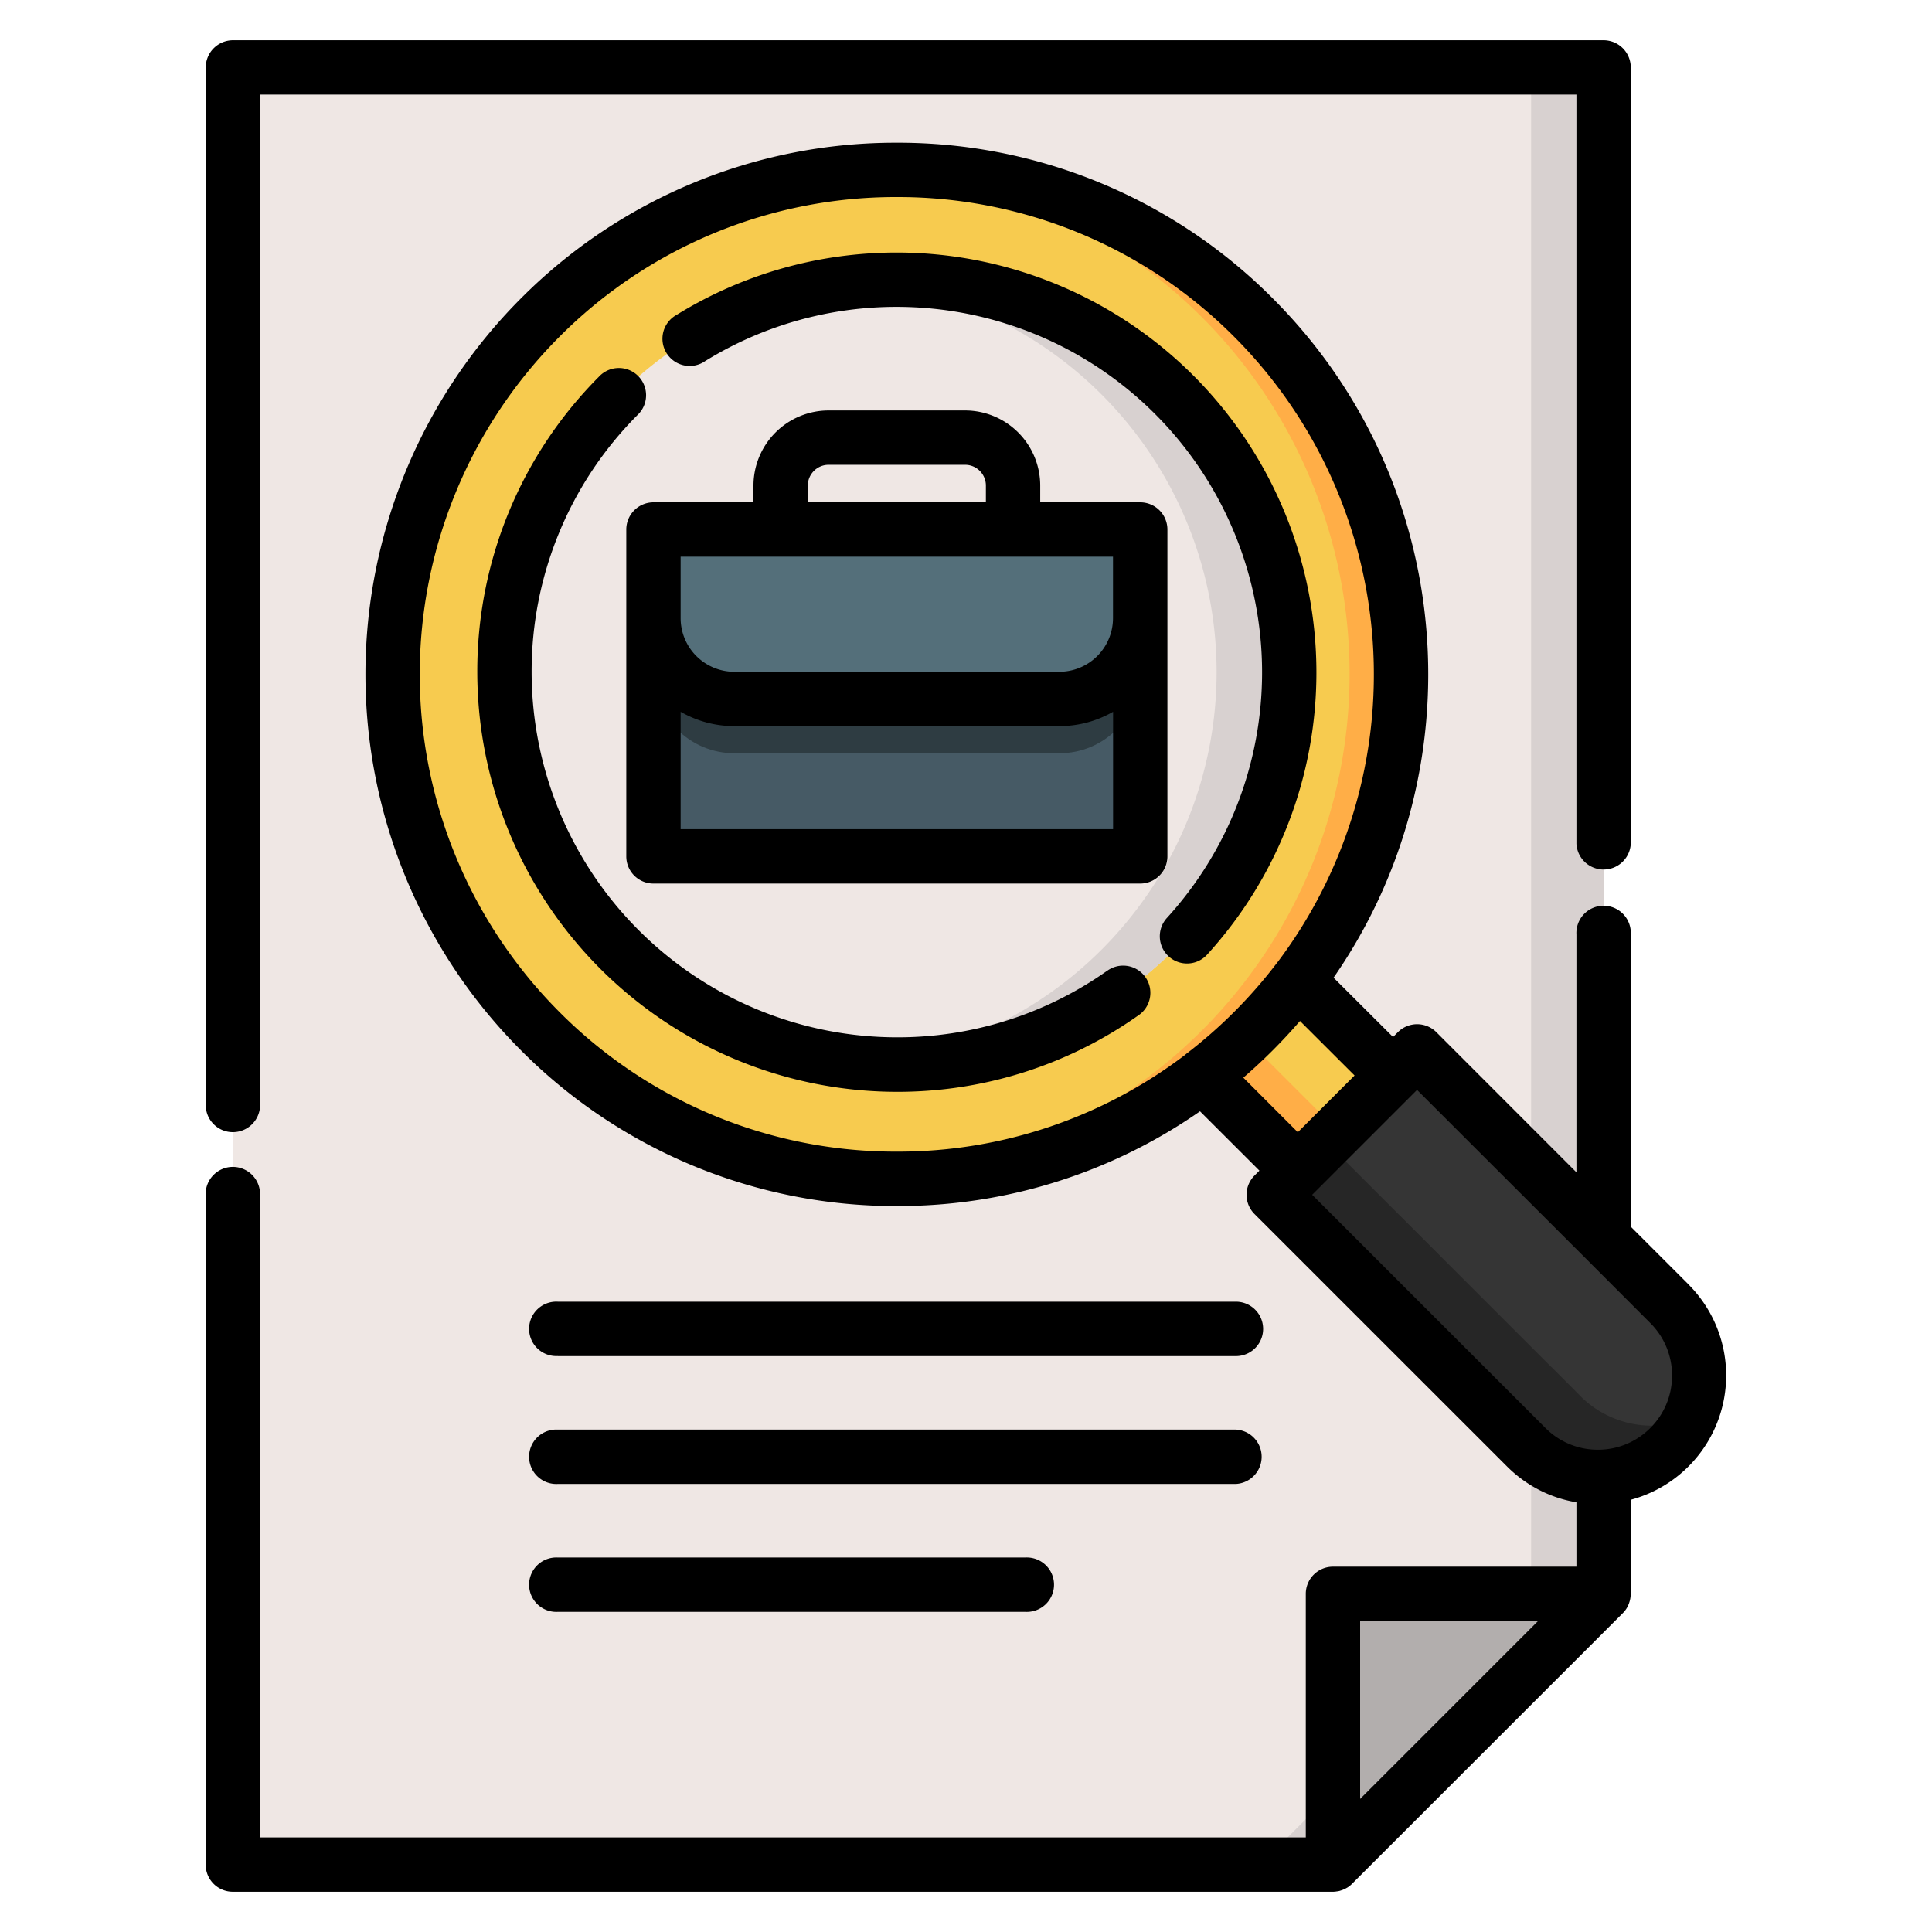 <svg width="24" height="24" fill="none" xmlns="http://www.w3.org/2000/svg">
  <defs/>
  <path d="M19.921 18.344V19.8l-3.362 3.362H2.894V.838H19.92v14.54" fill="#EFE7E4"/>
  <path d="M19.02.838V19.8l-3.362 3.362h.9l3.363-3.362V.838h-.9z" fill="#D8D1D0"/>
  <path d="M11.14 14.644a6.267 6.267 0 100-12.533 6.267 6.267 0 000 12.533z" fill="#F7CB4F"/>
  <path d="M11.14 13.224a4.875 4.875 0 100-9.75 4.875 4.875 0 000 9.75z" fill="#EFE7E4"/>
  <path d="M11.14 3.474c-.151 0-.301.008-.45.021a4.875 4.875 0 010 9.708 4.875 4.875 0 10.45-9.729z" fill="#D8D1D0"/>
  <path d="M14.163 6.578H8.117v4.06h6.046v-4.06z" fill="#465A65"/>
  <path d="M13.16 8.682H9.123c-.554 0-1.004-.45-1.004-1.004v.676c0 .554.45 1.003 1.004 1.003H13.161c.554 0 1.003-.449 1.003-1.003v-.676c0 .555-.449 1.004-1.003 1.004z" fill="#2E3C42"/>
  <path d="M12.354 8.682h.807c.554 0 1.004-.45 1.004-1.004v-1.1H8.117v1.1c0 .555.45 1.004 1.004 1.004h3.232z" fill="#546F7A"/>
  <path d="M15.613 3.939a6.25 6.25 0 00-4.77-1.826 6.267 6.267 0 010 12.515 6.267 6.267 0 004.769-10.689z" fill="#FFAE47"/>
  <path d="M20.74 17.978a1.26 1.26 0 01-1.782 0l-3.136-3.136 1.781-1.781 3.136 3.136a1.26 1.26 0 010 1.78z" fill="#353535"/>
  <path d="M19.63 17.34l-3.137-3.136-.63.63L19 17.972a1.26 1.26 0 002.039-.373 1.26 1.26 0 01-1.409-.258z" fill="#262626"/>
  <path d="M15.57 12.809c-.2.2-.41.384-.63.551l1.182 1.182 1.182-1.182-1.181-1.182c-.168.22-.352.43-.552.63z" fill="#F7CB4F"/>
  <path d="M15.49 12.918c-.164.155-.334.3-.51.435l1.182 1.182.473-.472-1.145-1.145z" fill="#FFAE47"/>
  <path d="M16.559 23.162V19.8h3.362l-3.362 3.362z" fill="#B2AEAD"/>
  <path d="M14.502 7.678v-1.1a.338.338 0 00-.338-.338h-1.242v-.208a.934.934 0 00-.933-.933h-1.696a.934.934 0 00-.933.933v.208H8.118a.338.338 0 00-.338.337v4.061c0 .187.151.338.338.338h6.046a.338.338 0 00.338-.337v-2.96zm-4.467-1.646c0-.142.116-.258.258-.258h1.696c.142 0 .258.116.258.258v.208h-2.212v-.208zm-1.58.883h5.371v.763a.667.667 0 01-.666.667H9.122a.667.667 0 01-.667-.667v-.763zm0 3.386V8.842c.197.113.424.178.667.178h4.038c.243 0 .47-.065.667-.178V10.3H8.455z" fill="#000"/>
  <path d="M20.978 15.958l-.72-.72v-3.63a.338.338 0 10-.675 0v2.955l-1.74-1.741a.338.338 0 00-.478 0l-.06.06-.739-.737C18.355 9.57 18.103 6 15.811 3.707a6.561 6.561 0 00-4.67-1.934 6.561 6.561 0 00-4.67 1.934 6.612 6.612 0 000 9.34 6.562 6.562 0 004.67 1.935 6.556 6.556 0 003.766-1.177l.738.737-.061.061a.338.338 0 000 .478l3.136 3.135c.238.238.538.392.863.446v.8h-3.025a.337.337 0 00-.337.338v3.025H3.23v-7.973a.338.338 0 10-.675 0v8.31c0 .187.15.338.337.338h13.674a.34.34 0 00.024-.002c.007 0 .013-.002.02-.003.004 0 .008 0 .013-.002.007 0 .013-.003.02-.004l.012-.004.019-.006.012-.005.018-.008.012-.006.018-.01.01-.006a.305.305 0 00.024-.018l.003-.002a.319.319 0 00.025-.023l3.363-3.362a.325.325 0 00.059-.08v-.003a.338.338 0 00.018-.037c0-.004.002-.008.003-.011a.34.34 0 00.018-.097v-1.18a1.599 1.599 0 00.72-2.673zM6.948 12.57a5.936 5.936 0 010-8.385 5.89 5.89 0 014.193-1.737 5.89 5.89 0 014.192 1.737 5.938 5.938 0 01.531 7.776l-.01.012a5.99 5.99 0 01-1.119 1.119l-.016.014a5.885 5.885 0 01-3.578 1.2 5.89 5.89 0 01-4.193-1.736zm8.497.817a6.727 6.727 0 00.704-.704l.678.677-.705.705-.677-.678zm1.451 6.75h2.21l-2.21 2.21v-2.21zm3.605-2.398a.916.916 0 01-.652.27.915.915 0 01-.651-.27L16.3 14.842l.06-.06.001-.001 1.182-1.182.06-.06 2.079 2.077.819.82c.36.359.36.944 0 1.303z" fill="#000"/>
  <path d="M13.748 12.063a4.508 4.508 0 01-2.607.823A4.542 4.542 0 016.604 8.35a4.51 4.51 0 011.313-3.192.338.338 0 10-.48-.475A5.18 5.18 0 005.929 8.35a5.218 5.218 0 005.212 5.213 5.18 5.18 0 002.995-.946.338.338 0 10-.388-.553zM14.745 11.969a.337.337 0 00.25-.11 5.2 5.2 0 001.358-3.51 5.218 5.218 0 00-5.212-5.212c-.969 0-1.914.267-2.735.774a.338.338 0 10.355.574 4.527 4.527 0 012.38-.673 4.542 4.542 0 014.537 4.537c0 1.133-.42 2.218-1.183 3.055a.338.338 0 00.25.565z" fill="#000"/>
  <path d="M2.893 14.064a.338.338 0 00.338-.337V1.175h16.352v9.307a.338.338 0 00.675 0V.838A.338.338 0 0019.921.5H2.893a.338.338 0 00-.337.338v12.889c0 .186.15.337.337.337zM6.93 18.434h8.423a.338.338 0 000-.675H6.929a.338.338 0 100 .675zM6.93 16.846h8.423a.338.338 0 000-.676H6.929a.338.338 0 100 .675zM6.93 20.023h5.807a.338.338 0 100-.675H6.929a.338.338 0 100 .675z" fill="#000"/>
</svg>
